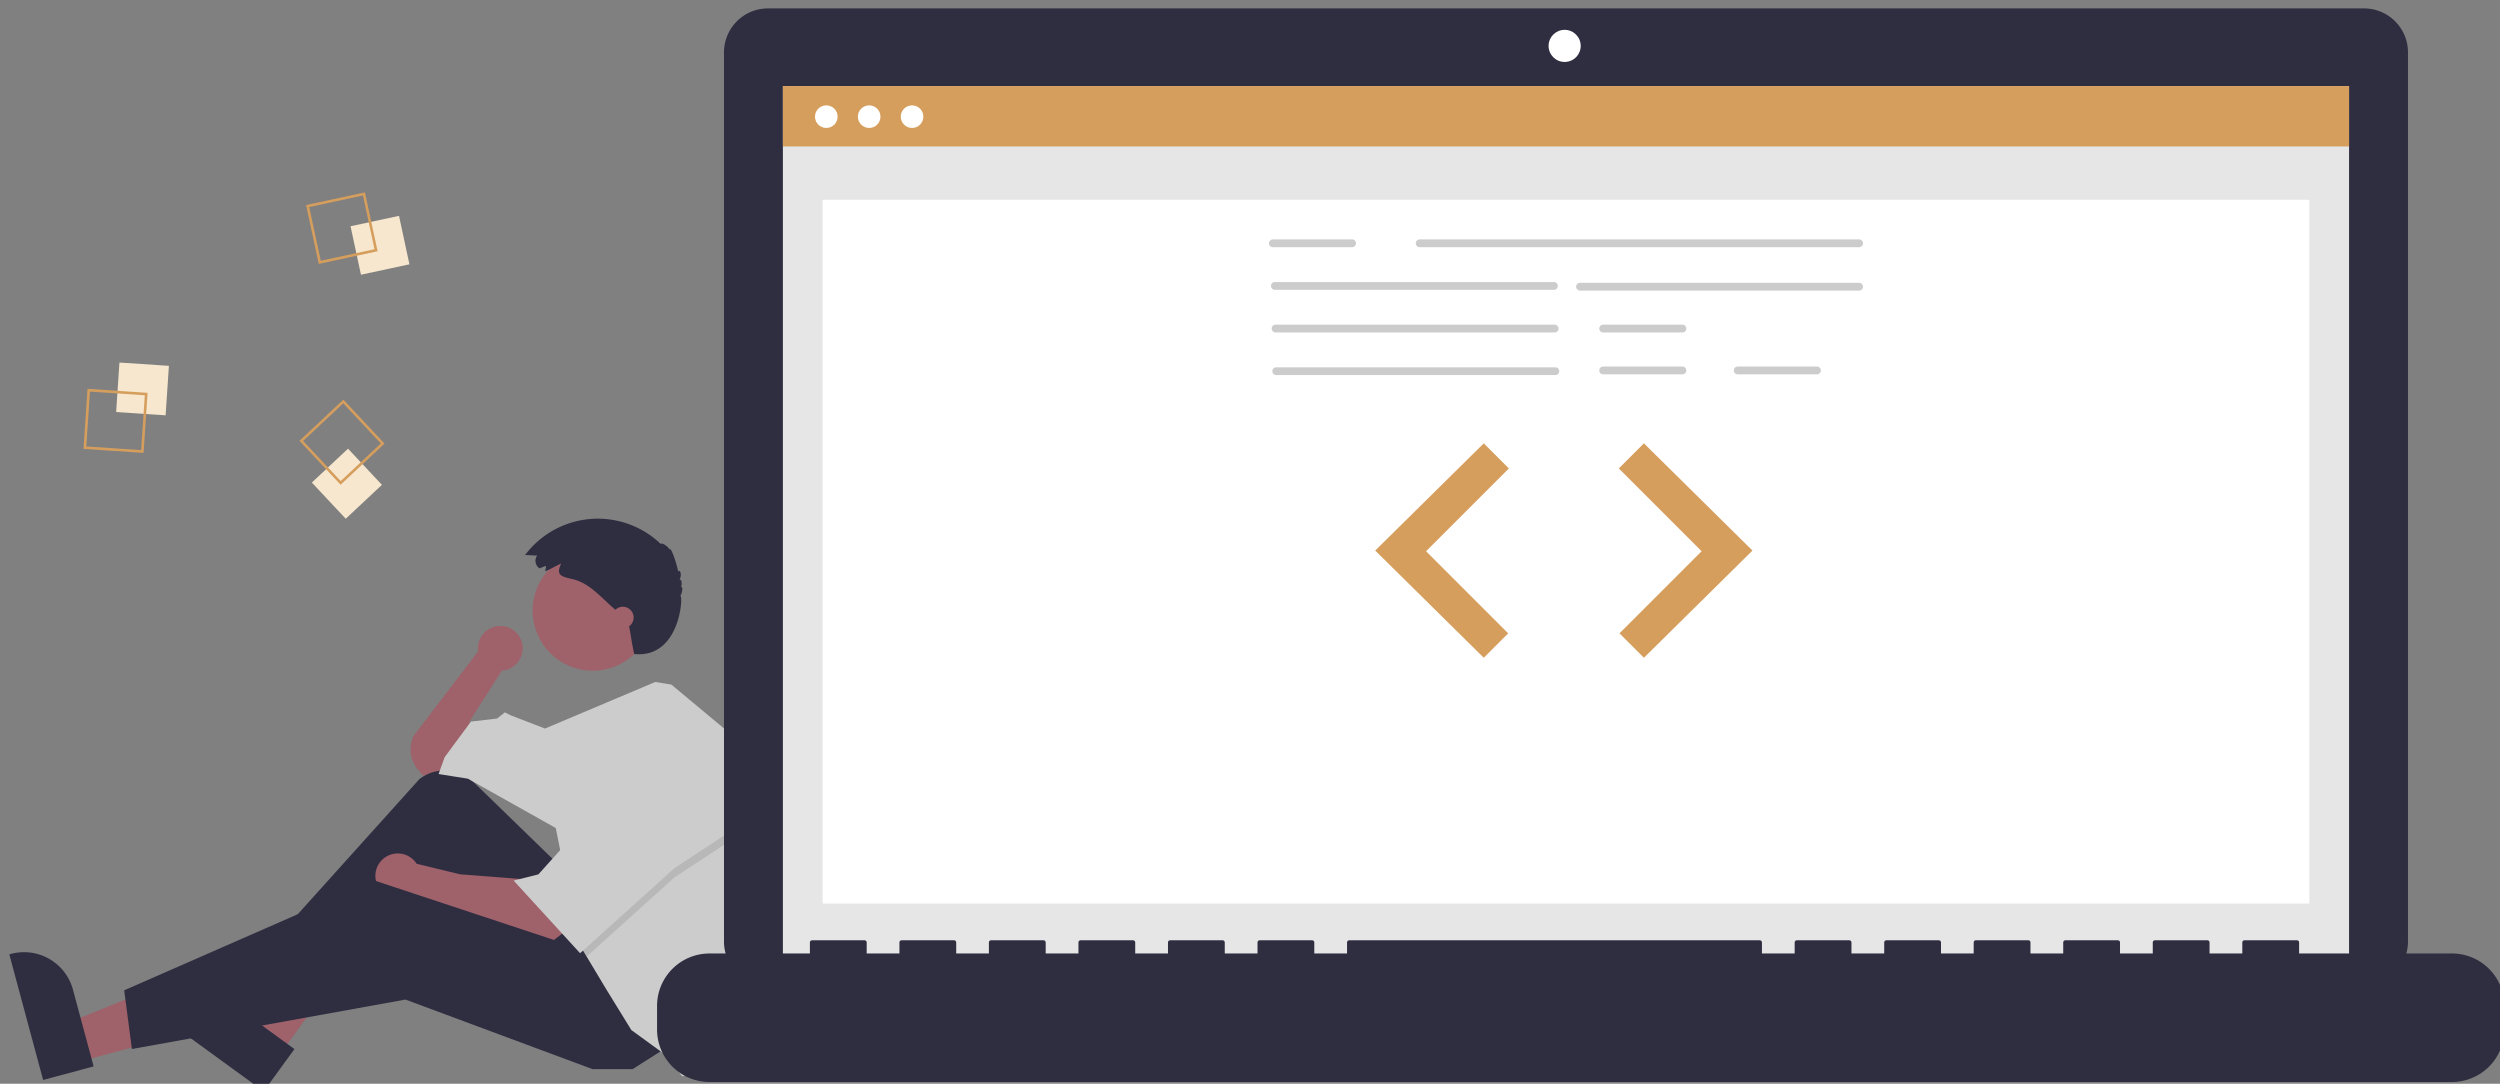 <?xml version="1.0" encoding="UTF-8" standalone="no"?>
<svg
   xmlns:dc="http://purl.org/dc/elements/1.1/"
   xmlns:cc="http://creativecommons.org/ns#"
   xmlns:rdf="http://www.w3.org/1999/02/22-rdf-syntax-ns#"
   xmlns:svg="http://www.w3.org/2000/svg"
   xmlns="http://www.w3.org/2000/svg"
   xmlns:sodipodi="http://sodipodi.sourceforge.net/DTD/sodipodi-0.dtd"
   xmlns:inkscape="http://www.inkscape.org/namespaces/inkscape"
   width="609"
   height="264"
   viewBox="0 0 161.131 69.85"
   version="1.1"
   id="svg1478"
   inkscape:version="1.0.2 (e86c870879, 2021-01-15, custom)"
   sodipodi:docname="drawing.svg">
  <rect x="0" y="0" width="161.131" height="69.85" fill="#808080" stroke="none"/>
  <defs
     id="defs1472" />
  <sodipodi:namedview
     id="base"
     pagecolor="#ffffff"
     bordercolor="#666666"
     borderopacity="1.0"
     inkscape:pageopacity="0.0"
     inkscape:pageshadow="2"
     inkscape:zoom="1.4"
     inkscape:cx="210.4471"
     inkscape:cy="154.0377"
     inkscape:document-units="px"
     inkscape:current-layer="layer1"
     inkscape:document-rotation="0"
     showgrid="false"
     units="px"
     inkscape:window-width="1267"
     inkscape:window-height="728"
     inkscape:window-x="13"
     inkscape:window-y="38"
     inkscape:window-maximized="0" />
  <g
     inkscape:label="Layer 1"
     inkscape:groupmode="layer"
     id="layer1">
    <g
       id="g2221"
       transform="translate(42.763)">
      <g
         id="g17701"
         transform="matrix(1.008,0,0,1.008,-382.16,-421.981)">
        <path
           d="m 370.124,460.091 a 1.43,1.43 0 1 0 -2.847,0.188 l -4.11,5.382 a 1.992,1.992 0 0 0 0.269,2.188 l 0.322,0.376 1.479,-0.296 1.676,-1.479 -0.197,-1.676 2.071,-3.254 -0.003,-0.002 a 1.429,1.429 0 0 0 1.338,-1.426 z"
           fill="#ffb9b9"
           id="path17661"
           style="fill:#9f616a;fill-opacity:1;stroke-width:0.147" />
        <polygon
           points="30.041,422.968 25.468,405.984 88.8,380.265 95.549,405.331 "
           fill="#ffb8b8"
           id="polygon17663"
           transform="matrix(0.147,0,0,0.147,337.298,424.354)"
           style="fill:#9f616a;fill-opacity:1" />
        <path
           d="m 339.461,487.687 -2.163,-8.033 0.102,-0.027 a 3.238,3.238 0 0 1 3.969,2.285 l 5e-5,1.5e-4 1.321,4.906 z"
           fill="#2f2e41"
           id="path17665"
           style="stroke-width:0.147" />
        <polygon
           points="117.278,420.254 103.054,409.91 136.185,350.121 157.179,365.388 "
           fill="#ffb8b8"
           id="polygon17667"
           transform="matrix(0.147,0,0,0.147,337.298,424.354)"
           style="fill:#9f616a;fill-opacity:1" />
        <path
           d="m 353.564,488.413 -6.728,-4.893 0.062,-0.085 a 3.238,3.238 0 0 1 4.523,-0.714 l 1.4e-4,1.1e-4 4.109,2.989 z"
           fill="#2f2e41"
           id="path17669"
           style="stroke-width:0.147" />
        <path
           d="m 372.24,473.747 -5.251,-5.101 a 2.652,2.652 0 0 0 -3.472,-0.194 l -9.915,11.014 0.888,1.381 9.467,-6.41 6.41,8.382 6.114,-3.057 z"
           fill="#2f2e41"
           id="path17671"
           style="stroke-width:0.147" />
        <path
           d="m 369.972,474.832 -3.846,-0.296 -2.785,-0.675 a 1.431,1.431 0 1 0 -0.271,1.857 l -4.4e-4,0.002 1.676,0.69 7.199,2.465 0.888,-0.69 z"
           fill="#ffb9b9"
           id="path17673"
           style="fill:#9f616a;fill-opacity:1;stroke-width:0.147" />
        <polygon
           points="53.332,417.371 49.971,391.826 158.871,344.099 254.326,375.693 285.92,416.699 271.131,426.11 253.653,426.11 172.315,395.86 "
           fill="#2f2e41"
           id="polygon17675"
           transform="matrix(0.147,0,0,0.147,337.298,424.354)" />
        <circle
           cx="374.607"
           cy="457.673"
           r="3.846"
           fill="#ffb9b9"
           id="circle17677"
           style="fill:#9f616a;fill-opacity:1;stroke-width:0.147" />
        <path
           d="m 384.558,473.028 a 22.097,22.097 0 0 1 -1.084,6.835 l -0.288,0.886 -1.381,6.311 -1.479,0.394 -1.085,-1.381 -2.169,-1.578 -1.578,-2.564 -1.353,-2.254 -0.422,-0.704 -1.479,-7.396 -5.621,-3.156 -1.874,-0.296 0.394,-1.085 1.676,-2.268 1.676,-0.197 0.493,-0.394 0.394,0.197 2.174,0.838 7.05,-2.978 1.031,0.169 3.55,2.958 a 22.077,22.077 0 0 1 1.372,7.663 z"
           fill="#cccccc"
           id="path17679"
           style="stroke-width:0.147" />
        <polygon
           points="242.226,331.999 263.065,293.683 314.825,325.949 289.281,342.754 251.153,377.131 248.276,372.332 240.209,331.999 "
           opacity="0.1"
           style="isolation:isolate"
           id="polygon17681"
           transform="matrix(0.147,0,0,0.147,337.298,424.354)" />
        <polygon
           points="289.281,338.721 314.825,321.915 263.065,289.649 242.226,327.965 230.126,341.41 219.371,344.099 248.276,375.693 "
           fill="#cccccc"
           id="polygon17683"
           transform="matrix(0.147,0,0,0.147,337.298,424.354)" />
        <path
           d="m 371.615,454.814 -0.417,0.16 a 0.582,0.582 0 0 1 -0.156,-0.808 q 0.003,-0.005 0.007,-0.01 l -0.77,-0.036 a 5.815,5.815 0 0 1 8.68,-0.7 c 0.035,-0.121 0.417,0.114 0.573,0.352 0.052,-0.196 0.411,0.753 0.537,1.425 0.059,-0.224 0.284,0.137 0.087,0.484 0.125,-0.018 0.182,0.302 0.085,0.481 0.137,-0.064 0.114,0.318 -0.035,0.574 0.196,-0.017 -0.017,4.009 -2.951,3.716 -0.204,-0.938 -0.147,-0.88 -0.387,-2.087 -0.112,-0.119 -0.235,-0.227 -0.357,-0.335 l -0.662,-0.584 c -0.77,-0.679 -1.47,-1.518 -2.495,-1.772 -0.705,-0.175 -1.15,-0.214 -0.766,-1.008 -0.347,0.145 -0.671,0.36 -1.021,0.495 0.005,-0.111 0.054,-0.235 0.047,-0.346 z"
           fill="#2f2e41"
           id="path17685"
           style="stroke-width:0.147" />
        <circle
           cx="376.53"
           cy="458.117"
           r="0.69"
           fill="#ffb9b9"
           id="circle17687"
           style="fill:#9f616a;fill-opacity:1;stroke-width:0.147" />
        <rect
           x="-421.127"
           y="372.937"
           width="3.17"
           height="3.17"
           transform="rotate(-86.19)"
           fill="#e6e6e6"
           style="isolation:isolate;fill:#f7e7ce;fill-opacity:1;stroke-width:0.147"
           id="rect17689" />
        <path
           d="m 342.299,443.494 3.841,0.256 -0.256,3.841 -3.841,-0.256 z m 3.663,0.412 -3.507,-0.234 -0.234,3.507 3.507,0.234 z"
           fill="#cccccc"
           id="path17691"
           style="fill:#d69e5d;fill-opacity:1;stroke-width:0.147" />
        <rect
           x="260.118"
           y="498.877"
           width="3.17"
           height="3.17"
           transform="rotate(-12.127)"
           fill="#e6e6e6"
           style="isolation:isolate;fill:#f7e7ce;fill-opacity:1;stroke-width:0.147"
           id="rect17693" />
        <path
           d="m 360.039,430.933 0.809,3.764 -3.764,0.809 -0.809,-3.764 z m 0.61,3.635 -0.738,-3.436 -3.436,0.738 0.738,3.436 z"
           fill="#cccccc"
           id="path17695"
           style="fill:#d69e5d;fill-opacity:1;stroke-width:0.147" />
        <rect
           x="-46.985"
           y="571.861"
           width="3.17"
           height="3.17"
           transform="rotate(-43.127)"
           fill="#e6e6e6"
           style="isolation:isolate;fill:#f7e7ce;fill-opacity:1;stroke-width:0.147"
           id="rect17697" />
        <path
           d="m 361.291,446.995 -2.809,2.632 -2.632,-2.809 2.809,-2.632 z m -2.802,2.395 2.565,-2.403 -2.403,-2.565 -2.565,2.403 z"
           fill="#cccccc"
           id="path17699"
           style="fill:#d69e5d;fill-opacity:1;stroke-width:0.147" />
      </g>
      <g
         id="g870"
         transform="translate(-0.468,0.348)">
        <path
           d="M 110.073,0.194 H 7.2 A 2.832,2.832 0 0 0 4.368,3.026 V 60.345 a 2.832,2.832 0 0 0 2.832,2.832 H 110.073 a 2.832,2.832 0 0 0 2.832,-2.832 V 3.026 a 2.832,2.832 0 0 0 -2.832,-2.832 z"
           fill="#3f3d56"
           id="path16825"
           style="fill:#2f2e41;fill-opacity:1;stroke-width:0.161" />
        <circle
           cx="58.55"
           cy="2.61"
           r="1.035"
           fill="#ffffff"
           id="circle16829"
           style="stroke-width:0.161" />
        <rect
           x="8.164"
           y="5.199"
           width="100.944"
           height="56.943"
           fill="#e6e6e6"
           id="rect16849"
           style="stroke-width:0.155" />
        <path
           d="m 115.739,61.106 h -9.852 v -0.71 a 0.141,0.141 0 0 0 -0.141,-0.141 h -3.378 a 0.141,0.141 0 0 0 -0.141,0.141 v 0.71 h -2.111 v -0.71 a 0.141,0.141 0 0 0 -0.141,-0.141 h -3.378 a 0.141,0.141 0 0 0 -0.141,0.141 v 0 0.71 h -2.111 v -0.71 a 0.141,0.141 0 0 0 -0.141,-0.141 h -3.378 a 0.141,0.141 0 0 0 -0.141,0.141 v 0 0.71 h -2.111 v -0.71 a 0.141,0.141 0 0 0 -0.141,-0.141 h -3.378 a 0.141,0.141 0 0 0 -0.141,0.141 v 0.71 H 82.807 V 60.396 A 0.141,0.141 0 0 0 82.666,60.256 h -3.378 a 0.141,0.141 0 0 0 -0.141,0.141 v 0 0.71 h -2.111 v -0.71 a 0.141,0.141 0 0 0 -0.141,-0.141 h -3.378 a 0.141,0.141 0 0 0 -0.141,0.141 v 0 0.71 H 71.266 V 60.396 A 0.141,0.141 0 0 0 71.126,60.256 H 44.667 a 0.141,0.141 0 0 0 -0.141,0.141 v 0 0.71 h -2.111 v -0.71 a 0.141,0.141 0 0 0 -0.141,-0.141 h -3.378 a 0.141,0.141 0 0 0 -0.141,0.141 v 0 0.71 h -2.111 v -0.71 a 0.141,0.141 0 0 0 -0.141,-0.141 h -3.378 a 0.141,0.141 0 0 0 -0.141,0.141 v 0 0.71 h -2.111 v -0.71 a 0.141,0.141 0 0 0 -0.141,-0.141 h -3.378 a 0.141,0.141 0 0 0 -0.141,0.141 v 0 0.71 h -2.111 v -0.71 a 0.141,0.141 0 0 0 -0.141,-0.141 h -3.378 a 0.141,0.141 0 0 0 -0.141,0.141 v 0 0.71 H 19.335 v -0.71 a 0.141,0.141 0 0 0 -0.141,-0.141 h -3.378 a 0.141,0.141 0 0 0 -0.141,0.141 v 0.71 H 13.565 V 60.396 A 0.141,0.141 0 0 0 13.424,60.256 h -3.378 a 0.141,0.141 0 0 0 -0.141,0.141 v 0 0.71 H 3.432 a 3.378,3.378 0 0 0 -3.378,3.378 v 1.527 A 3.378,3.378 0 0 0 3.432,69.389 H 115.739 a 3.378,3.378 0 0 0 3.378,-3.378 v -1.527 a 3.378,3.378 0 0 0 -3.378,-3.378 z"
           fill="#3f3d56"
           id="path16851"
           style="fill:#2f2e41;fill-opacity:1;stroke-width:0.161" />
        <rect
           x="10.726"
           y="12.527"
           width="95.821"
           height="45.361"
           fill="#ffffff"
           id="rect16853"
           style="stroke-width:0.154" />
        <rect
           x="8.164"
           width="100.944"
           height="3.892"
           fill="#d69e5d"
           id="rect16855"
           y="5.199"
           style="stroke-width:0.157" />
        <circle
           cx="10.962"
           cy="7.171"
           r="0.728"
           fill="#ffffff"
           id="circle16857"
           style="stroke-width:0.151" />
        <circle
           cx="13.725"
           cy="7.171"
           r="0.728"
           fill="#ffffff"
           id="circle16859"
           style="stroke-width:0.151" />
        <circle
           cx="16.489"
           cy="7.171"
           r="0.728"
           fill="#ffffff"
           id="circle16861"
           style="stroke-width:0.151" />
        <path
           d="m 77.56,15.584 h -28.385 a 0.252,0.252 0 0 1 0,-0.5 h 28.385 a 0.252,0.252 0 0 1 0,0.5 z"
           fill="#cccccc"
           id="path16863"
           style="stroke-width:0.151" />
        <path
           d="M 57.892,18.331 H 39.844 a 0.252,0.252 0 0 1 0,-0.5 h 18.047 a 0.252,0.252 0 0 1 0,0.5 z"
           fill="#cccccc"
           id="path16865"
           style="stroke-width:0.151" />
        <path
           d="M 77.56,18.381 H 59.512 a 0.252,0.252 0 0 1 0,-0.5 h 18.047 a 0.252,0.252 0 0 1 0,0.5 z"
           fill="#cccccc"
           id="path16867"
           style="stroke-width:0.151" />
        <path
           d="M 57.935,21.079 H 39.888 a 0.252,0.252 0 0 1 0,-0.5 h 18.047 a 0.252,0.252 0 0 1 0,0.5 z"
           fill="#cccccc"
           id="path16869"
           style="stroke-width:0.151" />
        <path
           d="M 57.979,23.827 H 39.932 a 0.252,0.252 0 0 1 0,-0.5 h 18.047 a 0.252,0.252 0 0 1 0,0.5 z"
           fill="#cccccc"
           id="path16871"
           style="stroke-width:0.151" />
        <path
           d="m 66.171,21.079 h -5.169 a 0.252,0.252 0 0 1 0,-0.5 h 5.169 a 0.252,0.252 0 0 1 0,0.5 z"
           fill="#cccccc"
           id="path16873"
           style="stroke-width:0.151" />
        <path
           d="m 66.171,23.777 h -5.169 a 0.252,0.252 0 0 1 0,-0.5 h 5.169 a 0.252,0.252 0 0 1 0,0.5 z"
           fill="#cccccc"
           id="path16875"
           style="stroke-width:0.151" />
        <path
           d="m 74.844,23.777 h -5.169 a 0.252,0.252 0 0 1 0,-0.5 h 5.169 a 0.252,0.252 0 0 1 0,0.5 z"
           fill="#cccccc"
           id="path16877"
           style="stroke-width:0.151" />
        <path
           d="m 44.882,15.584 h -5.169 a 0.252,0.252 0 0 1 0,-0.5 h 5.169 a 0.252,0.252 0 0 1 0,0.5 z"
           fill="#cccccc"
           id="path16879"
           style="stroke-width:0.151" />
        <polygon
           points="547.965,163.221 501.622,208.985 547.965,254.748 558.392,244.321 523.345,209.274 558.681,173.938 "
           fill="#d69e5d"
           id="polygon16885"
           transform="matrix(0.151,0,0,0.151,-29.405,3.58)" />
        <polygon
           points="616.32,163.221 662.662,208.985 616.32,254.748 605.893,244.321 640.939,209.274 605.603,173.938 "
           fill="#e6e6e6"
           id="polygon16883"
           transform="matrix(0.151,0,0,0.151,-29.405,3.58)"
           style="fill:#d69e5d;fill-opacity:1" />
      </g>
    </g>
  </g>
</svg>

